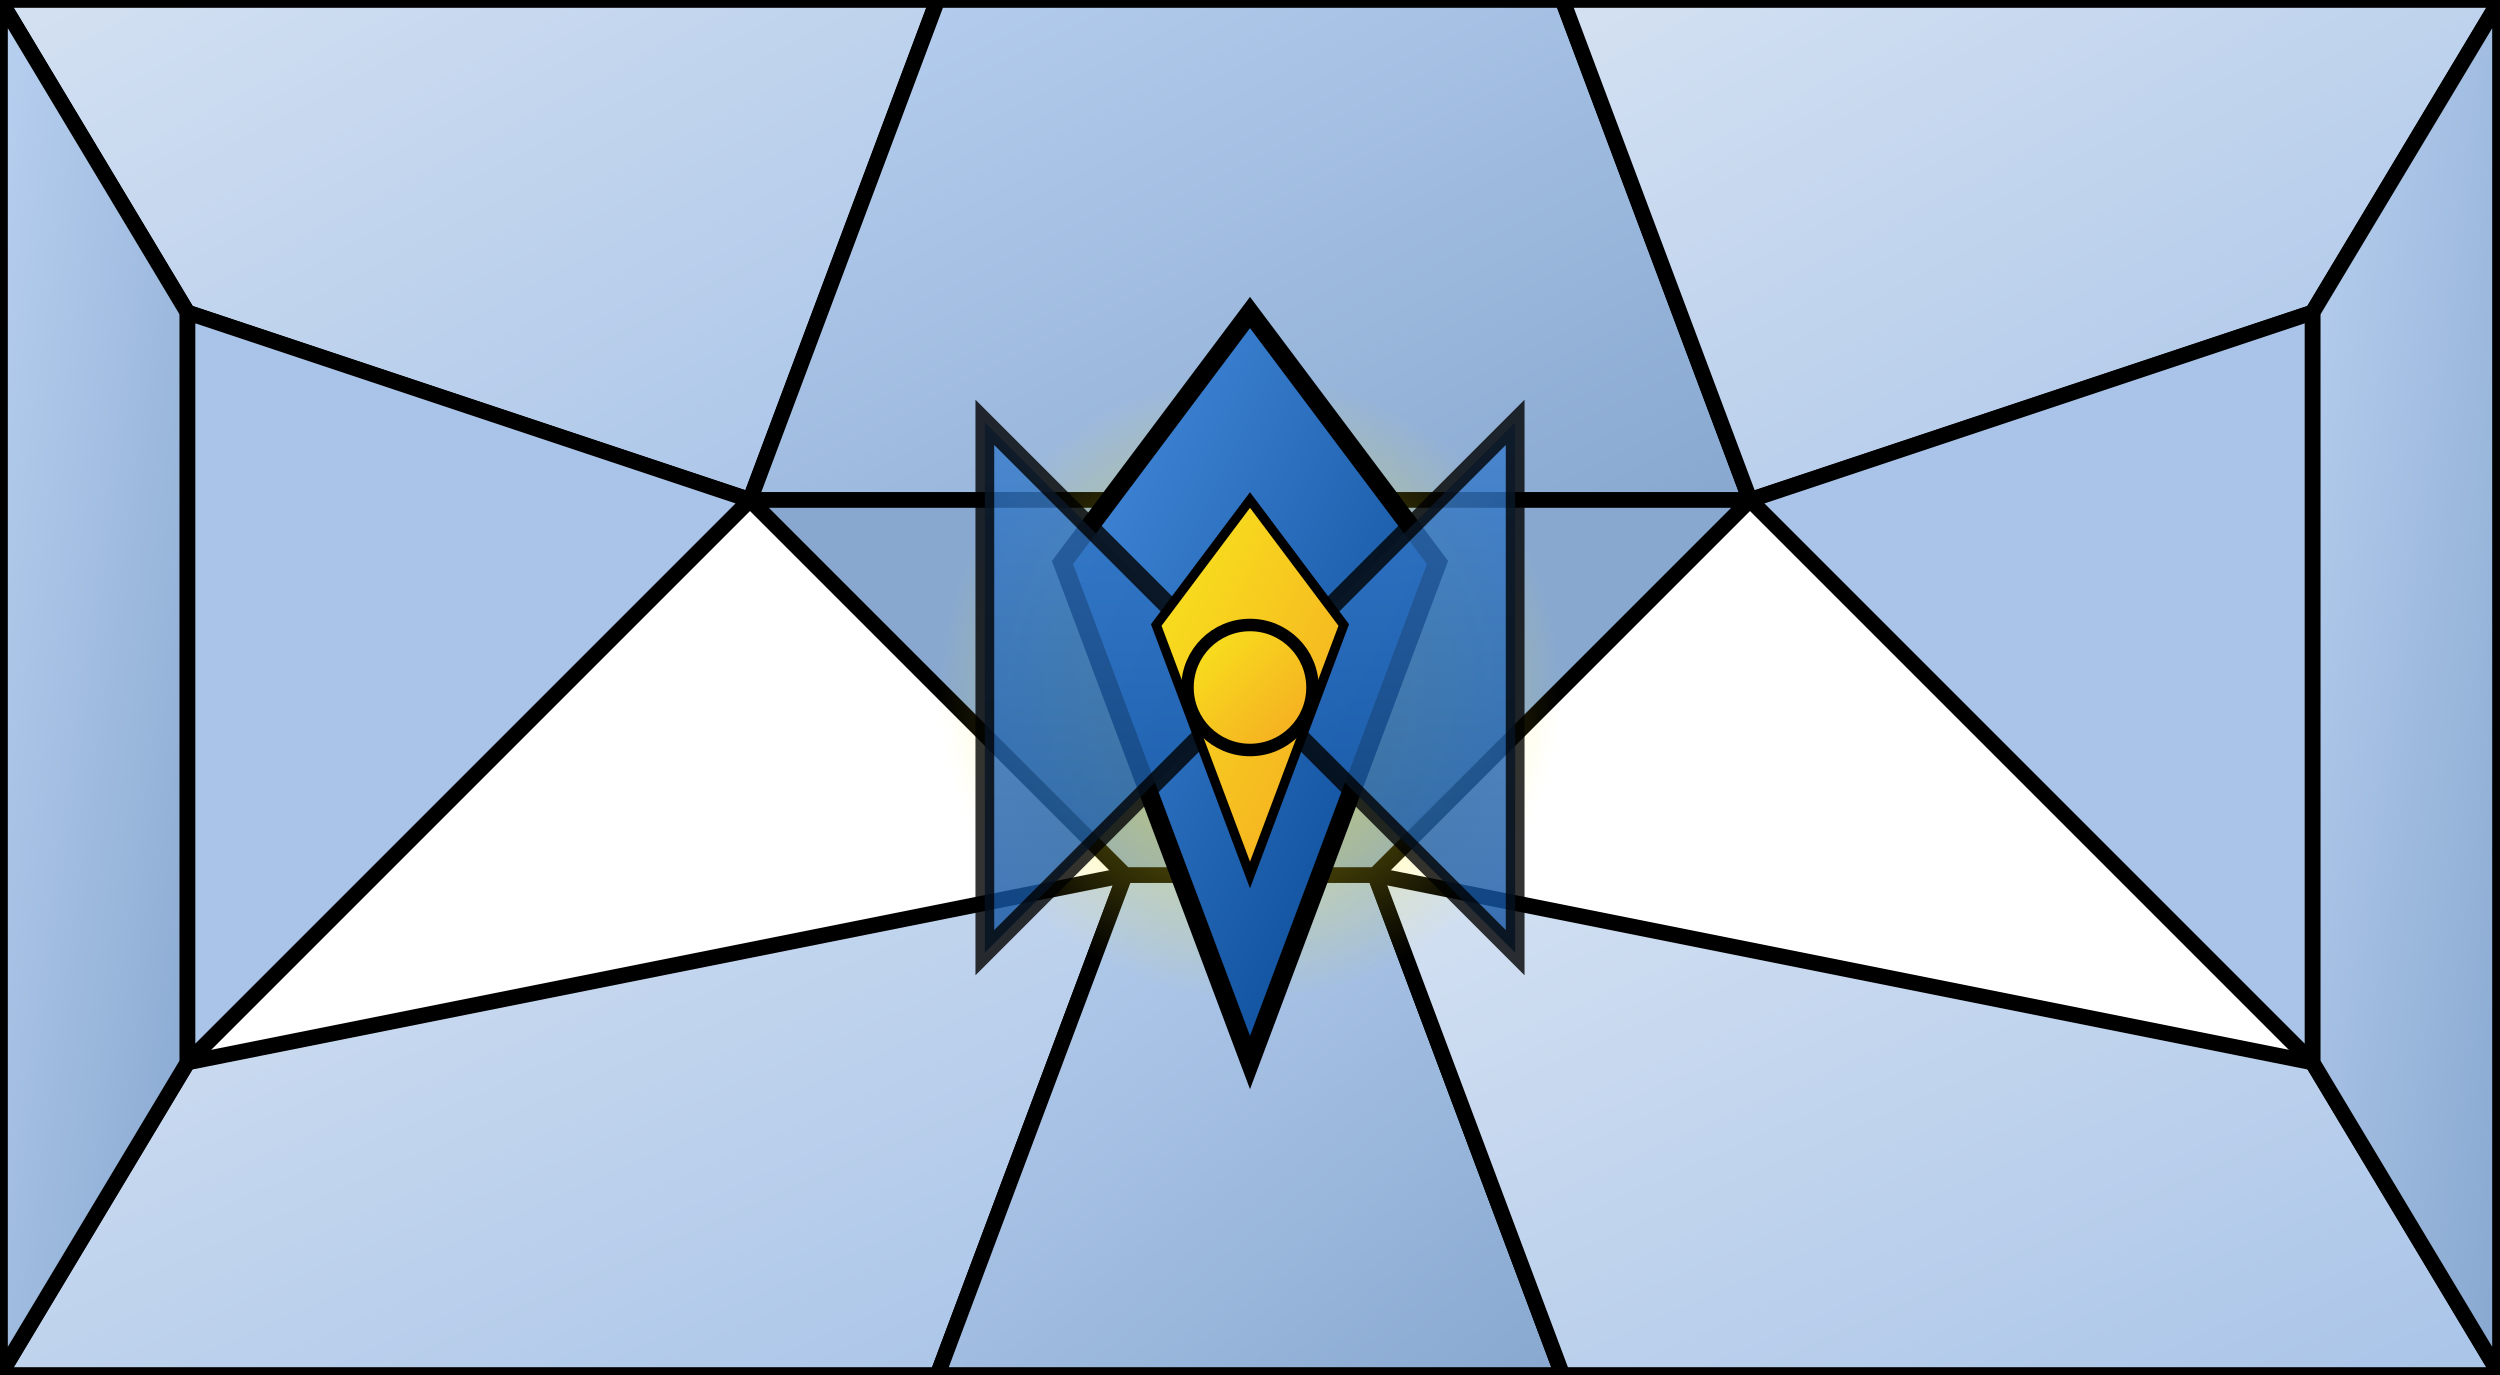 <svg width="100%" height="220px" viewBox="0 0 400 220" xmlns="http://www.w3.org/2000/svg" style="background-color: #0a0a0a;">
  <defs>
    <!-- Palette for Product: Blues and Golds -->
    <linearGradient id="product-grad" x1="0%" y1="0%" x2="100%" y2="100%">
      <stop offset="0%" style="stop-color:#4A90E2;" />
      <stop offset="100%" style="stop-color:#00408B;" />
    </linearGradient>
    <linearGradient id="accent-grad" x1="0%" y1="0%" x2="100%" y2="100%">
      <stop offset="0%" style="stop-color:#F8E71C;" />
      <stop offset="100%" style="stop-color:#F5A623;" />
    </linearGradient>
    <radialGradient id="glow">
      <stop offset="0%" stop-color="#F8E71C" stop-opacity="0.7"/>
      <stop offset="100%" stop-color="#F8E71C" stop-opacity="0"/>
    </radialGradient>
    <!-- Background glass textures -->
    <linearGradient id="glass-bg1" x1="0%" y1="0%" x2="100%" y2="100%">
      <stop offset="0%" style="stop-color:#D4E1F2;" />
      <stop offset="100%" style="stop-color:#A9C4E8;" />
    </linearGradient>
     <linearGradient id="glass-bg2" x1="0%" y1="0%" x2="100%" y2="100%">
      <stop offset="0%" style="stop-color:#B8D0F0;" />
      <stop offset="100%" style="stop-color:#88A8D0;" />
    </linearGradient>
  </defs>

  <!-- Background Mosaic -->
  <polygon points="0,0 150,0 120,80 30,50" fill="url(#glass-bg1)" stroke="#000" stroke-width="2.5"/>
  <polygon points="150,0 250,0 280,80 120,80" fill="url(#glass-bg2)" stroke="#000" stroke-width="2.5"/>
  <polygon points="250,0 400,0 370,50 280,80" fill="url(#glass-bg1)" stroke="#000" stroke-width="2.5"/>
  <polygon points="0,220 150,220 180,140 30,170" fill="url(#glass-bg1)" stroke="#000" stroke-width="2.5"/>
  <polygon points="150,220 250,220 220,140 180,140" fill="url(#glass-bg2)" stroke="#000" stroke-width="2.5"/>
  <polygon points="250,220 400,220 370,170 220,140" fill="url(#glass-bg1)" stroke="#000" stroke-width="2.5"/>
  <polygon points="0,0 30,50 30,170 0,220" fill="url(#glass-bg2)" stroke="#000" stroke-width="2.5"/>
  <polygon points="400,0 370,50 370,170 400,220" fill="url(#glass-bg2)" stroke="#000" stroke-width="2.5"/>
  <polygon points="30,50 120,80 30,170" fill="#A9C4E8" stroke="#000" stroke-width="2.5"/>
  <polygon points="370,50 280,80 370,170" fill="#A9C4E8" stroke="#000" stroke-width="2.5"/>
  <polygon points="120,80 280,80 220,140 180,140" fill="#88A8D0" stroke="#000" stroke-width="2.5"/>

  <!-- Central Leadership Symbol (Star/Compass) -->
  <circle cx="200" cy="110" r="50" fill="url(#glow)" />
  <polygon points="200,50 230,90 200,170 170,90" fill="url(#product-grad)" stroke="#000" stroke-width="3"/>
  <polygon points="140,110 260,110 200,50 200,170" transform="rotate(45 200 110)" fill="url(#product-grad)" stroke="#000" stroke-width="3" opacity="0.8"/>
  <polygon points="200,80 215,100 200,140 185,100" fill="url(#accent-grad)" stroke="#000" stroke-width="1.5"/>
  <circle cx="200" cy="110" r="10" fill="url(#accent-grad)" stroke="#000" stroke-width="2"/>
</svg>